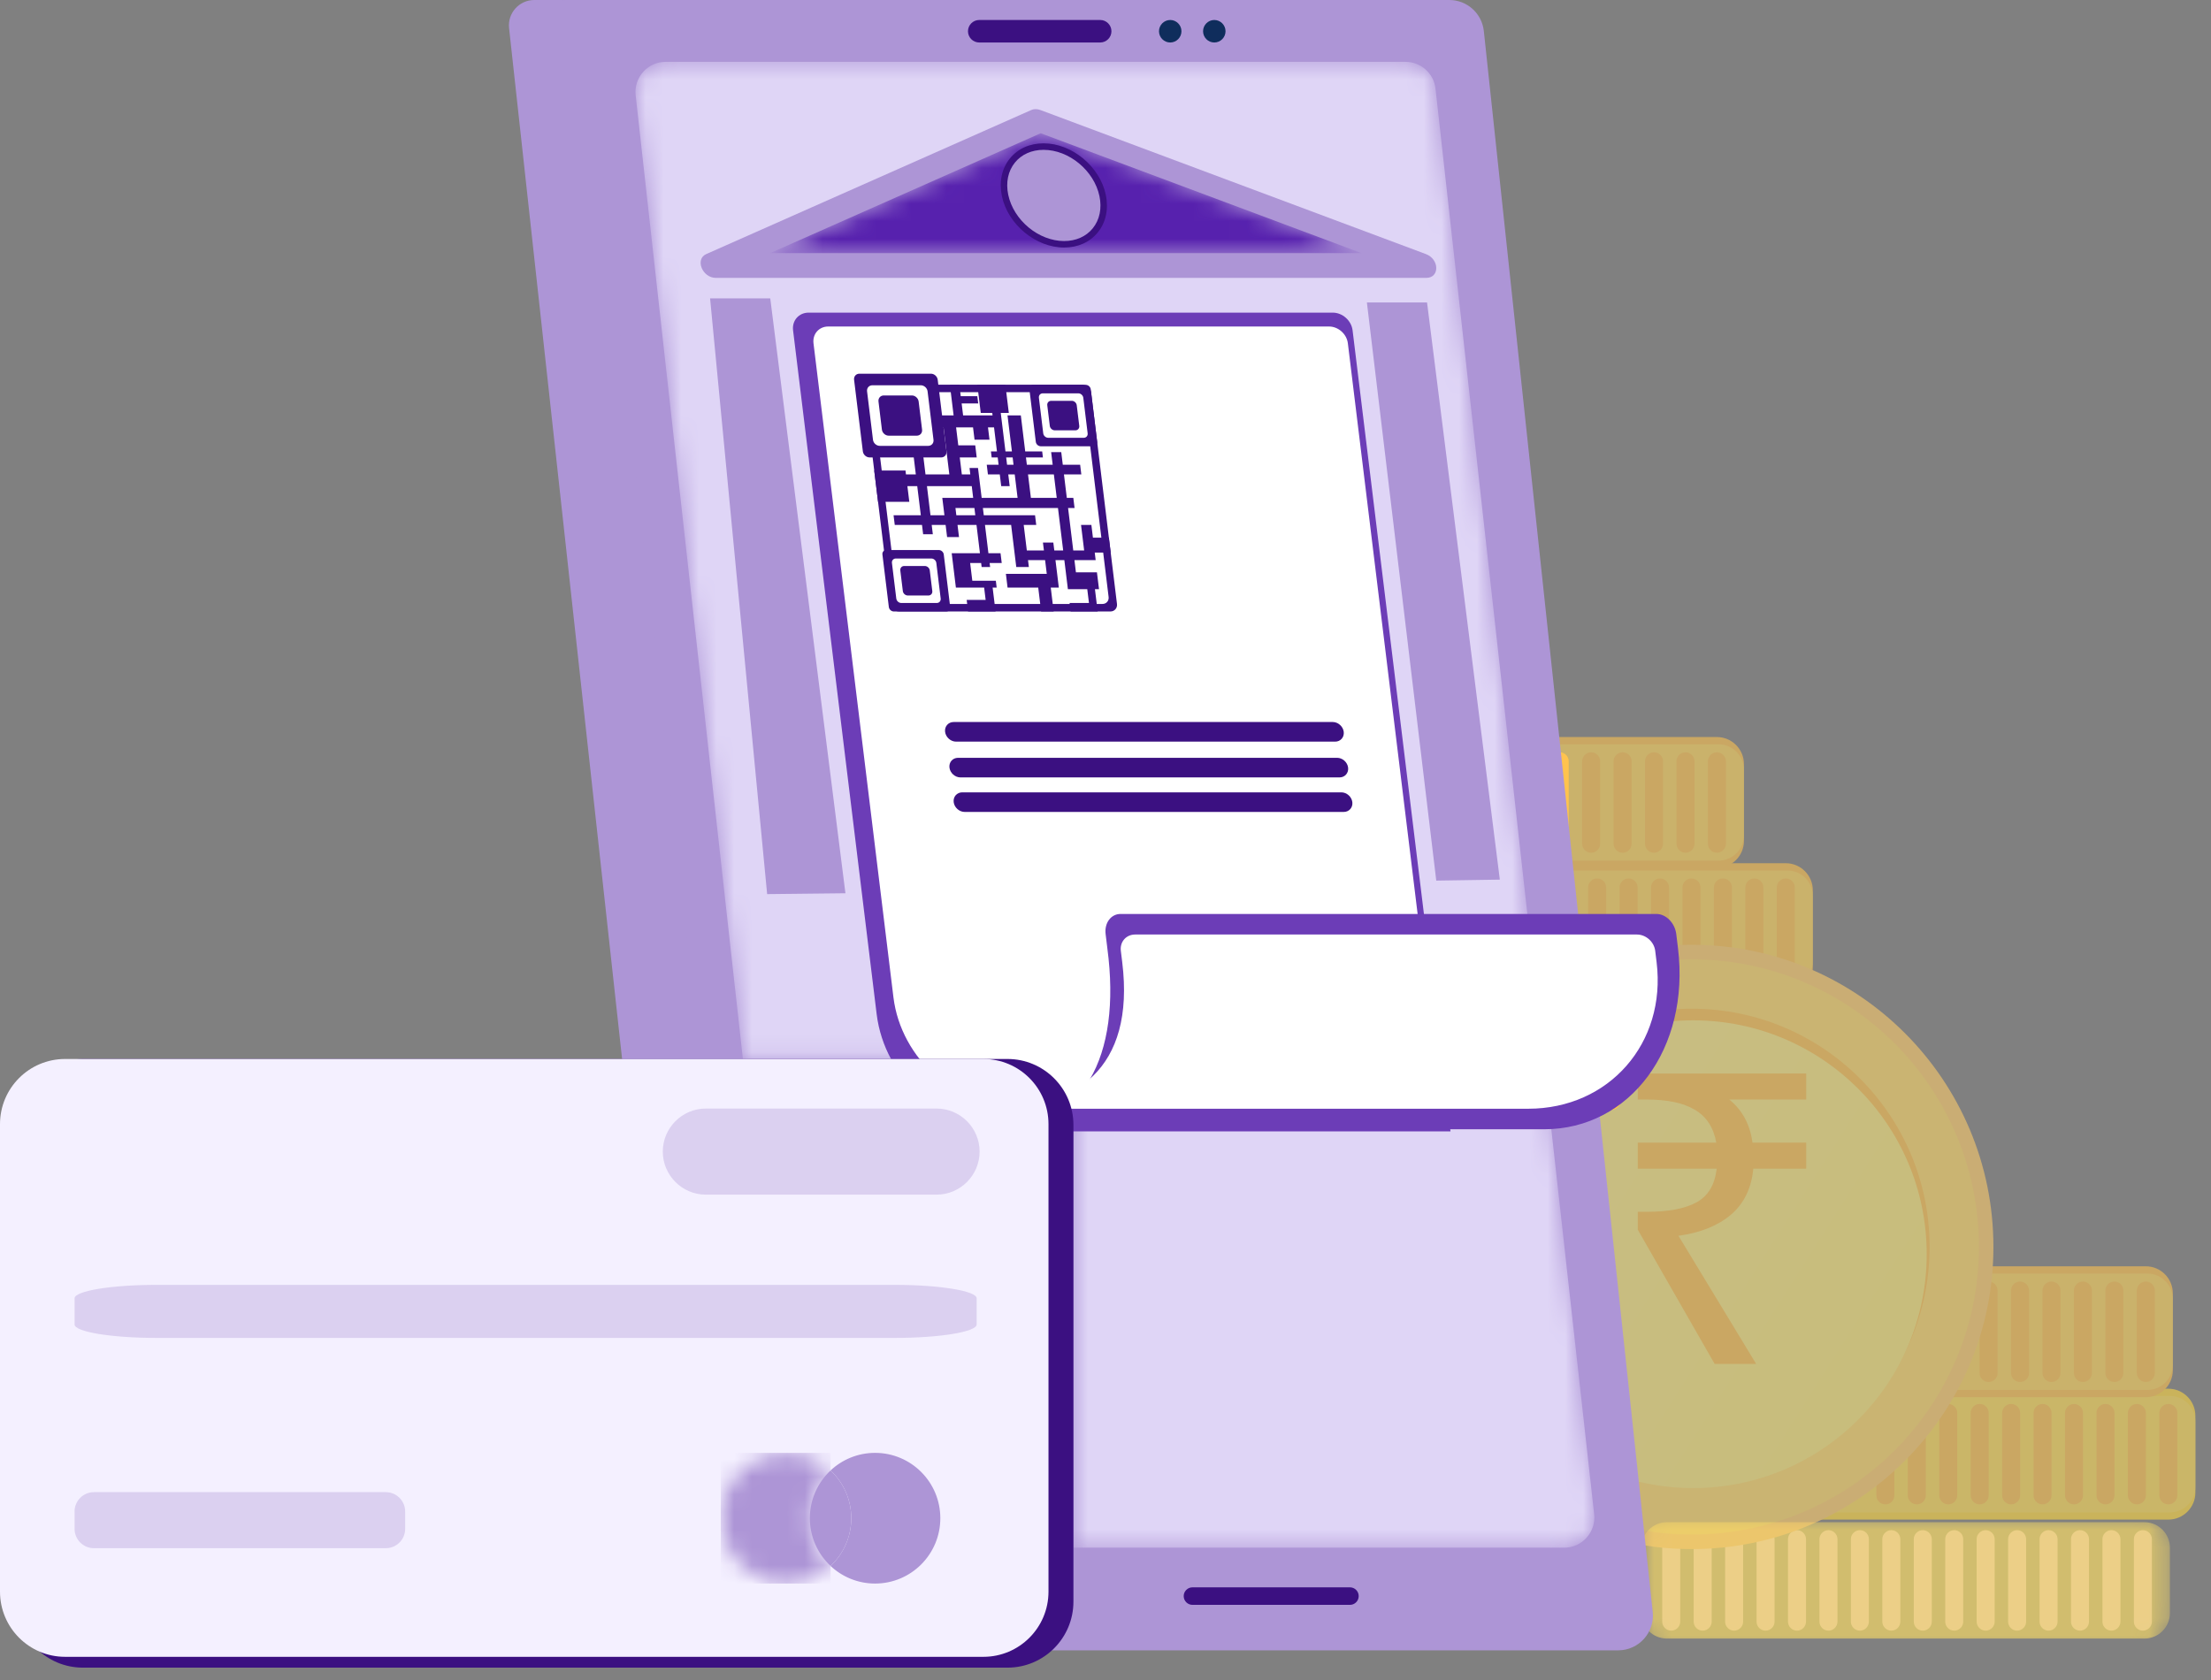 <svg width="125" height="95" viewBox="0 0 125 95" fill="none" xmlns="http://www.w3.org/2000/svg">
<rect x="0" y="0" width="125" height="95" fill="#808080" stroke="none"/>
<mask id="mask0" mask-type="alpha" maskUnits="userSpaceOnUse" x="92" y="85" width="31" height="9">
<path fill-rule="evenodd" clip-rule="evenodd" d="M121.152 93.069H94.322C93.483 93.069 92.796 92.382 92.796 91.541V91.218V87.518V87.195C92.796 86.354 93.483 85.667 94.322 85.667H121.152C121.991 85.667 122.677 86.354 122.677 87.195V87.518V91.218V91.541C122.677 92.382 121.991 93.069 121.152 93.069Z" fill="white"/>
</mask>
<g mask="url(#mask0)">
<path fill-rule="evenodd" clip-rule="evenodd" d="M94.234 92.658H121.239C122.03 92.658 122.677 92.01 122.677 91.218V87.518C122.677 86.725 122.03 86.077 121.239 86.077H94.234C93.443 86.077 92.796 86.725 92.796 87.518V91.218C92.796 92.01 93.443 92.658 94.234 92.658Z" fill="#FFE065" fill-opacity="0.64"/>
</g>
<g opacity="0.582" clip-path="url(#clip0)">
<path fill-rule="evenodd" clip-rule="evenodd" d="M121.149 92.209C121.429 92.209 121.659 91.979 121.659 91.699V87.038C121.659 86.758 121.429 86.528 121.149 86.528C120.869 86.528 120.64 86.758 120.64 87.038V91.699C120.64 91.979 120.869 92.209 121.149 92.209Z" fill="#FFDD99"/>
<path fill-rule="evenodd" clip-rule="evenodd" d="M119.371 92.209C119.652 92.209 119.881 91.979 119.881 91.699V87.038C119.881 86.758 119.652 86.528 119.371 86.528C119.091 86.528 118.862 86.758 118.862 87.038V91.699C118.862 91.979 119.091 92.209 119.371 92.209Z" fill="#FFDD99"/>
<path fill-rule="evenodd" clip-rule="evenodd" d="M117.594 92.209C117.874 92.209 118.103 91.979 118.103 91.699V87.038C118.103 86.758 117.874 86.528 117.594 86.528C117.314 86.528 117.084 86.758 117.084 87.038V91.699C117.084 91.979 117.314 92.209 117.594 92.209Z" fill="#FFDD99"/>
<path fill-rule="evenodd" clip-rule="evenodd" d="M115.816 92.209C116.096 92.209 116.326 91.979 116.326 91.699V87.038C116.326 86.758 116.096 86.528 115.816 86.528C115.536 86.528 115.307 86.758 115.307 87.038V91.699C115.307 91.979 115.536 92.209 115.816 92.209Z" fill="#FFDD99"/>
<path fill-rule="evenodd" clip-rule="evenodd" d="M114.038 92.209C114.318 92.209 114.548 91.979 114.548 91.699V87.038C114.548 86.758 114.318 86.528 114.038 86.528C113.758 86.528 113.529 86.758 113.529 87.038V91.699C113.529 91.979 113.758 92.209 114.038 92.209Z" fill="#FFDD99"/>
<path fill-rule="evenodd" clip-rule="evenodd" d="M112.261 92.209C112.541 92.209 112.77 91.979 112.77 91.699V87.038C112.77 86.758 112.541 86.528 112.261 86.528C111.981 86.528 111.751 86.758 111.751 87.038V91.699C111.751 91.979 111.981 92.209 112.261 92.209Z" fill="#FFDD99"/>
<path fill-rule="evenodd" clip-rule="evenodd" d="M110.483 92.209C110.763 92.209 110.992 91.979 110.992 91.699V87.038C110.992 86.758 110.763 86.528 110.483 86.528C110.203 86.528 109.974 86.758 109.974 87.038V91.699C109.974 91.979 110.203 92.209 110.483 92.209Z" fill="#FFDD99"/>
<path fill-rule="evenodd" clip-rule="evenodd" d="M108.705 92.209C108.985 92.209 109.215 91.979 109.215 91.699V87.038C109.215 86.758 108.985 86.528 108.705 86.528C108.425 86.528 108.196 86.758 108.196 87.038V91.699C108.196 91.979 108.425 92.209 108.705 92.209Z" fill="#FFDD99"/>
<path fill-rule="evenodd" clip-rule="evenodd" d="M106.928 92.209C107.208 92.209 107.437 91.979 107.437 91.699V87.038C107.437 86.758 107.208 86.528 106.928 86.528C106.648 86.528 106.418 86.758 106.418 87.038V91.699C106.418 91.979 106.648 92.209 106.928 92.209Z" fill="#FFDD99"/>
<path fill-rule="evenodd" clip-rule="evenodd" d="M105.15 92.209C105.43 92.209 105.659 91.979 105.659 91.699V87.038C105.659 86.758 105.43 86.528 105.15 86.528C104.87 86.528 104.64 86.758 104.64 87.038V91.699C104.64 91.979 104.87 92.209 105.15 92.209Z" fill="#FFDD99"/>
<path fill-rule="evenodd" clip-rule="evenodd" d="M103.372 92.209C103.652 92.209 103.882 91.979 103.882 91.699V87.038C103.882 86.758 103.652 86.528 103.372 86.528C103.092 86.528 102.863 86.758 102.863 87.038V91.699C102.863 91.979 103.092 92.209 103.372 92.209Z" fill="#FFDD99"/>
<path fill-rule="evenodd" clip-rule="evenodd" d="M101.595 92.209C101.875 92.209 102.104 91.979 102.104 91.699V87.038C102.104 86.758 101.875 86.528 101.595 86.528C101.314 86.528 101.085 86.758 101.085 87.038V91.699C101.085 91.979 101.314 92.209 101.595 92.209Z" fill="#FFDD99"/>
<path fill-rule="evenodd" clip-rule="evenodd" d="M99.817 92.209C100.097 92.209 100.326 91.979 100.326 91.699V87.038C100.326 86.758 100.097 86.528 99.817 86.528C99.537 86.528 99.307 86.758 99.307 87.038V91.699C99.307 91.979 99.537 92.209 99.817 92.209Z" fill="#FFDD99"/>
<path fill-rule="evenodd" clip-rule="evenodd" d="M98.039 92.209C98.319 92.209 98.549 91.979 98.549 91.699V87.038C98.549 86.758 98.319 86.528 98.039 86.528C97.759 86.528 97.53 86.758 97.53 87.038V91.699C97.53 91.979 97.759 92.209 98.039 92.209Z" fill="#FFDD99"/>
<path fill-rule="evenodd" clip-rule="evenodd" d="M96.262 92.209C96.542 92.209 96.771 91.979 96.771 91.699V87.038C96.771 86.758 96.542 86.528 96.262 86.528C95.981 86.528 95.752 86.758 95.752 87.038V91.699C95.752 91.979 95.981 92.209 96.262 92.209Z" fill="#FFDD99"/>
<path fill-rule="evenodd" clip-rule="evenodd" d="M94.484 92.209C94.764 92.209 94.993 91.979 94.993 91.699V87.038C94.993 86.758 94.764 86.528 94.484 86.528C94.204 86.528 93.974 86.758 93.974 87.038V91.699C93.974 91.979 94.204 92.209 94.484 92.209Z" fill="#FFDD99"/>
<path fill-rule="evenodd" clip-rule="evenodd" d="M95.761 85.93H122.591C123.43 85.93 124.117 85.243 124.117 84.403V80.056C124.117 79.216 123.43 78.528 122.591 78.528H95.761C94.922 78.528 94.236 79.216 94.236 80.056V84.403C94.236 85.243 94.922 85.93 95.761 85.93Z" fill="#FFD840"/>
<path fill-rule="evenodd" clip-rule="evenodd" d="M95.674 85.519H122.678C123.47 85.519 124.117 84.871 124.117 84.079V80.379C124.117 79.587 123.47 78.939 122.678 78.939H95.674C94.883 78.939 94.236 79.587 94.236 80.379V84.079C94.236 84.871 94.883 85.519 95.674 85.519Z" fill="#FFE065" fill-opacity="0.64"/>
<path fill-rule="evenodd" clip-rule="evenodd" d="M122.589 85.07C122.869 85.07 123.098 84.841 123.098 84.56V79.9C123.098 79.62 122.869 79.39 122.589 79.39C122.309 79.39 122.079 79.62 122.079 79.9V84.56C122.079 84.841 122.309 85.07 122.589 85.07Z" fill="#FFC34E"/>
<path fill-rule="evenodd" clip-rule="evenodd" d="M120.811 85.07C121.091 85.07 121.32 84.841 121.32 84.56V79.9C121.32 79.62 121.091 79.39 120.811 79.39C120.531 79.39 120.302 79.62 120.302 79.9V84.56C120.302 84.841 120.531 85.07 120.811 85.07Z" fill="#FFC34E"/>
<path fill-rule="evenodd" clip-rule="evenodd" d="M119.033 85.07C119.313 85.07 119.543 84.841 119.543 84.56V79.9C119.543 79.62 119.313 79.39 119.033 79.39C118.753 79.39 118.524 79.62 118.524 79.9V84.56C118.524 84.841 118.753 85.07 119.033 85.07Z" fill="#FFC34E"/>
<path fill-rule="evenodd" clip-rule="evenodd" d="M117.256 85.07C117.536 85.07 117.765 84.841 117.765 84.56V79.9C117.765 79.62 117.536 79.39 117.256 79.39C116.975 79.39 116.746 79.62 116.746 79.9V84.56C116.746 84.841 116.975 85.07 117.256 85.07Z" fill="#FFC34E"/>
<path fill-rule="evenodd" clip-rule="evenodd" d="M115.478 85.07C115.758 85.07 115.987 84.841 115.987 84.56V79.9C115.987 79.62 115.758 79.39 115.478 79.39C115.198 79.39 114.968 79.62 114.968 79.9V84.56C114.968 84.841 115.198 85.07 115.478 85.07Z" fill="#FFC34E"/>
<path fill-rule="evenodd" clip-rule="evenodd" d="M113.7 85.07C113.98 85.07 114.21 84.841 114.21 84.56V79.9C114.21 79.62 113.98 79.39 113.7 79.39C113.42 79.39 113.191 79.62 113.191 79.9V84.56C113.191 84.841 113.42 85.07 113.7 85.07Z" fill="#FFC34E"/>
<path fill-rule="evenodd" clip-rule="evenodd" d="M111.923 85.07C112.203 85.07 112.432 84.841 112.432 84.56V79.9C112.432 79.62 112.203 79.39 111.923 79.39C111.642 79.39 111.413 79.62 111.413 79.9V84.56C111.413 84.841 111.642 85.07 111.923 85.07Z" fill="#FFC34E"/>
<path fill-rule="evenodd" clip-rule="evenodd" d="M110.145 85.07C110.425 85.07 110.654 84.841 110.654 84.56V79.9C110.654 79.62 110.425 79.39 110.145 79.39C109.865 79.39 109.635 79.62 109.635 79.9V84.56C109.635 84.841 109.865 85.07 110.145 85.07Z" fill="#FFC34E"/>
<path fill-rule="evenodd" clip-rule="evenodd" d="M108.367 85.07C108.647 85.07 108.877 84.841 108.877 84.56V79.9C108.877 79.62 108.647 79.39 108.367 79.39C108.087 79.39 107.858 79.62 107.858 79.9V84.56C107.858 84.841 108.087 85.07 108.367 85.07Z" fill="#FFC34E"/>
<path fill-rule="evenodd" clip-rule="evenodd" d="M106.59 85.07C106.87 85.07 107.099 84.841 107.099 84.56V79.9C107.099 79.62 106.87 79.39 106.59 79.39C106.309 79.39 106.081 79.62 106.081 79.9V84.56C106.081 84.841 106.309 85.07 106.59 85.07Z" fill="#FFC34E"/>
<path fill-rule="evenodd" clip-rule="evenodd" d="M94.487 79.009H121.318C122.156 79.009 122.843 78.322 122.843 77.481V73.134C122.843 72.294 122.156 71.606 121.318 71.606H94.487C93.648 71.606 92.962 72.294 92.962 73.134V77.481C92.962 78.322 93.648 79.009 94.487 79.009Z" fill="#FFC34E"/>
<path fill-rule="evenodd" clip-rule="evenodd" d="M94.4 78.598H121.405C122.196 78.598 122.843 77.949 122.843 77.157V73.458C122.843 72.666 122.196 72.017 121.405 72.017H94.4C93.609 72.017 92.962 72.666 92.962 73.458V77.157C92.962 77.949 93.609 78.598 94.4 78.598Z" fill="#FFE065" fill-opacity="0.64"/>
<path fill-rule="evenodd" clip-rule="evenodd" d="M121.315 78.149C121.595 78.149 121.824 77.919 121.824 77.639V72.978C121.824 72.698 121.595 72.468 121.315 72.468C121.035 72.468 120.806 72.698 120.806 72.978V77.639C120.806 77.919 121.035 78.149 121.315 78.149Z" fill="#FFC34E"/>
<path fill-rule="evenodd" clip-rule="evenodd" d="M119.538 78.149C119.818 78.149 120.046 77.919 120.046 77.639V72.978C120.046 72.698 119.818 72.468 119.538 72.468C119.257 72.468 119.028 72.698 119.028 72.978V77.639C119.028 77.919 119.257 78.149 119.538 78.149Z" fill="#FFC34E"/>
<path fill-rule="evenodd" clip-rule="evenodd" d="M117.759 78.149C118.039 78.149 118.269 77.919 118.269 77.639V72.978C118.269 72.698 118.039 72.468 117.759 72.468C117.479 72.468 117.25 72.698 117.25 72.978V77.639C117.25 77.919 117.479 78.149 117.759 78.149Z" fill="#FFC34E"/>
<path fill-rule="evenodd" clip-rule="evenodd" d="M115.982 78.149C116.262 78.149 116.491 77.919 116.491 77.639V72.978C116.491 72.698 116.262 72.468 115.982 72.468C115.702 72.468 115.473 72.698 115.473 72.978V77.639C115.473 77.919 115.702 78.149 115.982 78.149Z" fill="#FFC34E"/>
<path fill-rule="evenodd" clip-rule="evenodd" d="M114.204 78.149C114.485 78.149 114.713 77.919 114.713 77.639V72.978C114.713 72.698 114.485 72.468 114.204 72.468C113.924 72.468 113.695 72.698 113.695 72.978V77.639C113.695 77.919 113.924 78.149 114.204 78.149Z" fill="#FFC34E"/>
<path fill-rule="evenodd" clip-rule="evenodd" d="M112.426 78.149C112.706 78.149 112.936 77.919 112.936 77.639V72.978C112.936 72.698 112.706 72.468 112.426 72.468C112.146 72.468 111.917 72.698 111.917 72.978V77.639C111.917 77.919 112.146 78.149 112.426 78.149Z" fill="#FFC34E"/>
<path fill-rule="evenodd" clip-rule="evenodd" d="M74.133 56.215H100.964C101.802 56.215 102.489 55.528 102.489 54.687V50.341C102.489 49.501 101.802 48.813 100.964 48.813H74.133C73.294 48.813 72.608 49.501 72.608 50.341V54.687C72.608 55.528 73.294 56.215 74.133 56.215Z" fill="#FFC34E"/>
<path fill-rule="evenodd" clip-rule="evenodd" d="M74.046 55.805H101.051C101.842 55.805 102.489 55.157 102.489 54.364V50.665C102.489 49.872 101.842 49.224 101.051 49.224H74.046C73.255 49.224 72.608 49.872 72.608 50.665V54.364C72.608 55.157 73.255 55.805 74.046 55.805Z" fill="#FFE065" fill-opacity="0.64"/>
<path fill-rule="evenodd" clip-rule="evenodd" d="M100.961 55.355C101.241 55.355 101.47 55.126 101.47 54.845V50.185C101.47 49.904 101.241 49.675 100.961 49.675C100.681 49.675 100.451 49.904 100.451 50.185V54.845C100.451 55.126 100.681 55.355 100.961 55.355Z" fill="#FFC34E"/>
<path fill-rule="evenodd" clip-rule="evenodd" d="M99.183 55.355C99.463 55.355 99.693 55.126 99.693 54.845V50.185C99.693 49.904 99.463 49.675 99.183 49.675C98.903 49.675 98.674 49.904 98.674 50.185V54.845C98.674 55.126 98.903 55.355 99.183 55.355Z" fill="#FFC34E"/>
<path fill-rule="evenodd" clip-rule="evenodd" d="M97.405 55.355C97.686 55.355 97.915 55.126 97.915 54.845V50.185C97.915 49.904 97.686 49.675 97.405 49.675C97.125 49.675 96.897 49.904 96.897 50.185V54.845C96.897 55.126 97.125 55.355 97.405 55.355Z" fill="#FFC34E"/>
<path fill-rule="evenodd" clip-rule="evenodd" d="M95.628 55.355C95.908 55.355 96.137 55.126 96.137 54.845V50.185C96.137 49.904 95.908 49.675 95.628 49.675C95.348 49.675 95.118 49.904 95.118 50.185V54.845C95.118 55.126 95.348 55.355 95.628 55.355Z" fill="#FFC34E"/>
<path fill-rule="evenodd" clip-rule="evenodd" d="M93.85 55.355C94.13 55.355 94.36 55.126 94.36 54.845V50.185C94.36 49.904 94.13 49.675 93.85 49.675C93.57 49.675 93.341 49.904 93.341 50.185V54.845C93.341 55.126 93.57 55.355 93.85 55.355Z" fill="#FFC34E"/>
<path fill-rule="evenodd" clip-rule="evenodd" d="M92.072 55.355C92.353 55.355 92.582 55.126 92.582 54.845V50.185C92.582 49.904 92.353 49.675 92.072 49.675C91.792 49.675 91.563 49.904 91.563 50.185V54.845C91.563 55.126 91.792 55.355 92.072 55.355Z" fill="#FFC34E"/>
<path fill-rule="evenodd" clip-rule="evenodd" d="M90.295 55.355C90.575 55.355 90.804 55.126 90.804 54.845V50.185C90.804 49.904 90.575 49.675 90.295 49.675C90.015 49.675 89.785 49.904 89.785 50.185V54.845C89.785 55.126 90.015 55.355 90.295 55.355Z" fill="#FFC34E"/>
<path fill-rule="evenodd" clip-rule="evenodd" d="M70.24 49.081H97.07C97.909 49.081 98.595 48.393 98.595 47.553V43.206C98.595 42.366 97.909 41.678 97.07 41.678H70.24C69.401 41.678 68.715 42.366 68.715 43.206V47.553C68.715 48.393 69.401 49.081 70.24 49.081Z" fill="#FFC34E"/>
<path fill-rule="evenodd" clip-rule="evenodd" d="M70.153 48.669H97.157C97.948 48.669 98.595 48.021 98.595 47.229V43.529C98.595 42.737 97.948 42.089 97.157 42.089H70.153C69.362 42.089 68.715 42.737 68.715 43.529V47.229C68.715 48.021 69.362 48.669 70.153 48.669Z" fill="#FFE065" fill-opacity="0.64"/>
<path fill-rule="evenodd" clip-rule="evenodd" d="M97.067 48.22C97.347 48.22 97.577 47.991 97.577 47.711V43.05C97.577 42.77 97.347 42.54 97.067 42.54C96.787 42.54 96.558 42.77 96.558 43.05V47.711C96.558 47.991 96.787 48.22 97.067 48.22Z" fill="#FFC34E"/>
<path fill-rule="evenodd" clip-rule="evenodd" d="M95.289 48.22C95.57 48.22 95.799 47.991 95.799 47.711V43.05C95.799 42.77 95.57 42.54 95.289 42.54C95.009 42.54 94.781 42.77 94.781 43.05V47.711C94.781 47.991 95.009 48.22 95.289 48.22Z" fill="#FFC34E"/>
<path fill-rule="evenodd" clip-rule="evenodd" d="M93.512 48.22C93.792 48.22 94.021 47.991 94.021 47.711V43.05C94.021 42.77 93.792 42.54 93.512 42.54C93.232 42.54 93.002 42.77 93.002 43.05V47.711C93.002 47.991 93.232 48.22 93.512 48.22Z" fill="#FFC34E"/>
<path fill-rule="evenodd" clip-rule="evenodd" d="M91.734 48.22C92.014 48.22 92.244 47.991 92.244 47.711V43.05C92.244 42.77 92.014 42.54 91.734 42.54C91.454 42.54 91.225 42.77 91.225 43.05V47.711C91.225 47.991 91.454 48.22 91.734 48.22Z" fill="#FFC34E"/>
<path fill-rule="evenodd" clip-rule="evenodd" d="M89.956 48.22C90.237 48.22 90.466 47.991 90.466 47.711V43.05C90.466 42.77 90.237 42.54 89.956 42.54C89.676 42.54 89.447 42.77 89.447 43.05V47.711C89.447 47.991 89.676 48.22 89.956 48.22Z" fill="#FFC34E"/>
<path fill-rule="evenodd" clip-rule="evenodd" d="M78.584 70.511C78.584 79.948 86.22 87.597 95.641 87.597C105.062 87.597 112.699 79.948 112.699 70.511C112.699 61.075 105.062 53.425 95.641 53.425C86.22 53.425 78.584 61.075 78.584 70.511Z" fill="#FFCD6B"/>
<path fill-rule="evenodd" clip-rule="evenodd" d="M95.641 86.775C104.609 86.775 111.879 79.494 111.879 70.511C111.879 61.528 104.609 54.247 95.641 54.247C86.673 54.247 79.404 61.528 79.404 70.511C79.404 79.494 86.673 86.775 95.641 86.775Z" fill="#FFE065" fill-opacity="0.64"/>
<path fill-rule="evenodd" clip-rule="evenodd" d="M82.192 70.511C82.192 77.951 88.213 83.983 95.641 83.983C103.07 83.983 109.091 77.951 109.091 70.511C109.091 63.071 103.07 57.04 95.641 57.04C88.213 57.04 82.192 63.071 82.192 70.511Z" fill="#FFC34E"/>
<path fill-rule="evenodd" clip-rule="evenodd" d="M82.52 70.922C82.52 78.226 88.431 84.147 95.723 84.147C103.015 84.147 108.927 78.226 108.927 70.922C108.927 63.618 103.015 57.697 95.723 57.697C88.431 57.697 82.52 63.618 82.52 70.922Z" fill="url(#paint0_linear)"/>
<path d="M96.939 77.126L92.592 69.536V68.524H93.098C94.325 68.524 95.26 68.347 95.904 67.995C96.563 67.642 96.947 67.006 97.054 66.086H92.592V64.614H97.031C96.878 63.755 96.471 63.134 95.812 62.751C95.168 62.367 94.263 62.176 93.098 62.176H92.592V60.704H102.114V62.176H97.767C98.503 62.774 98.94 63.586 99.078 64.614H102.114V66.086H99.124C99.017 67.205 98.587 68.079 97.836 68.708C97.1 69.321 96.119 69.712 94.892 69.881L99.285 77.126H96.939Z" fill="#FFC34E"/>
</g>
<path fill-rule="evenodd" clip-rule="evenodd" d="M91.109 62.758C91.389 62.758 91.619 62.528 91.619 62.248V57.587C91.619 57.307 91.389 57.077 91.109 57.077C90.829 57.077 90.6 57.307 90.6 57.587V62.248C90.6 62.528 90.829 62.758 91.109 62.758Z" fill="#FFC34E"/>
<path fill-rule="evenodd" clip-rule="evenodd" d="M89.331 62.758C89.612 62.758 89.841 62.528 89.841 62.248V57.587C89.841 57.307 89.612 57.077 89.331 57.077C89.051 57.077 88.822 57.307 88.822 57.587V62.248C88.822 62.528 89.051 62.758 89.331 62.758Z" fill="#FFC34E"/>
<path fill-rule="evenodd" clip-rule="evenodd" d="M87.554 62.758C87.834 62.758 88.063 62.528 88.063 62.248V57.587C88.063 57.307 87.834 57.077 87.554 57.077C87.274 57.077 87.044 57.307 87.044 57.587V62.248C87.044 62.528 87.274 62.758 87.554 62.758Z" fill="#FFC34E"/>
<path fill-rule="evenodd" clip-rule="evenodd" d="M85.776 62.758C86.056 62.758 86.286 62.528 86.286 62.248V57.587C86.286 57.307 86.056 57.077 85.776 57.077C85.496 57.077 85.267 57.307 85.267 57.587V62.248C85.267 62.528 85.496 62.758 85.776 62.758Z" fill="#FFC34E"/>
<path fill-rule="evenodd" clip-rule="evenodd" d="M83.998 62.758C84.278 62.758 84.507 62.528 84.507 62.248V57.587C84.507 57.307 84.278 57.077 83.998 57.077C83.718 57.077 83.489 57.307 83.489 57.587V62.248C83.489 62.528 83.718 62.758 83.998 62.758Z" fill="#FFC34E"/>
<path fill-rule="evenodd" clip-rule="evenodd" d="M82.221 62.758C82.501 62.758 82.73 62.528 82.73 62.248V57.587C82.73 57.307 82.501 57.077 82.221 57.077C81.941 57.077 81.711 57.307 81.711 57.587V62.248C81.711 62.528 81.941 62.758 82.221 62.758Z" fill="#FFC34E"/>
<path fill-rule="evenodd" clip-rule="evenodd" d="M80.443 62.758C80.723 62.758 80.952 62.528 80.952 62.248V57.587C80.952 57.307 80.723 57.077 80.443 57.077C80.163 57.077 79.934 57.307 79.934 57.587V62.248C79.934 62.528 80.163 62.758 80.443 62.758Z" fill="#FFC34E"/>
<path fill-rule="evenodd" clip-rule="evenodd" d="M78.665 62.758C78.945 62.758 79.174 62.528 79.174 62.248V57.587C79.174 57.307 78.945 57.077 78.665 57.077C78.385 57.077 78.156 57.307 78.156 57.587V62.248C78.156 62.528 78.385 62.758 78.665 62.758Z" fill="#FFC34E"/>
<path fill-rule="evenodd" clip-rule="evenodd" d="M76.888 62.758C77.168 62.758 77.397 62.528 77.397 62.248V57.587C77.397 57.307 77.168 57.077 76.888 57.077C76.608 57.077 76.378 57.307 76.378 57.587V62.248C76.378 62.528 76.608 62.758 76.888 62.758Z" fill="#FFC34E"/>
<path fill-rule="evenodd" clip-rule="evenodd" d="M75.11 62.758C75.39 62.758 75.619 62.528 75.619 62.248V57.587C75.619 57.307 75.39 57.077 75.11 57.077C74.83 57.077 74.601 57.307 74.601 57.587V62.248C74.601 62.528 74.83 62.758 75.11 62.758Z" fill="#FFC34E"/>
<path fill-rule="evenodd" clip-rule="evenodd" d="M73.332 62.758C73.612 62.758 73.842 62.528 73.842 62.248V57.587C73.842 57.307 73.612 57.077 73.332 57.077C73.052 57.077 72.823 57.307 72.823 57.587V62.248C72.823 62.528 73.052 62.758 73.332 62.758Z" fill="#FFC34E"/>
<path fill-rule="evenodd" clip-rule="evenodd" d="M88.517 55.355C88.797 55.355 89.027 55.126 89.027 54.845V50.185C89.027 49.904 88.797 49.675 88.517 49.675C88.237 49.675 88.008 49.904 88.008 50.185V54.845C88.008 55.126 88.237 55.355 88.517 55.355Z" fill="#FFC34E"/>
<path fill-rule="evenodd" clip-rule="evenodd" d="M86.739 55.355C87.02 55.355 87.249 55.126 87.249 54.845V50.185C87.249 49.904 87.02 49.675 86.739 49.675C86.459 49.675 86.23 49.904 86.23 50.185V54.845C86.23 55.126 86.459 55.355 86.739 55.355Z" fill="#FFC34E"/>
<path fill-rule="evenodd" clip-rule="evenodd" d="M84.962 55.355C85.242 55.355 85.471 55.126 85.471 54.845V50.185C85.471 49.904 85.242 49.675 84.962 49.675C84.682 49.675 84.453 49.904 84.453 50.185V54.845C84.453 55.126 84.682 55.355 84.962 55.355Z" fill="#FFC34E"/>
<path fill-rule="evenodd" clip-rule="evenodd" d="M83.184 55.355C83.465 55.355 83.693 55.126 83.693 54.845V50.185C83.693 49.904 83.465 49.675 83.184 49.675C82.904 49.675 82.675 49.904 82.675 50.185V54.845C82.675 55.126 82.904 55.355 83.184 55.355Z" fill="#FFC34E"/>
<path fill-rule="evenodd" clip-rule="evenodd" d="M81.406 55.355C81.686 55.355 81.916 55.126 81.916 54.845V50.185C81.916 49.904 81.686 49.675 81.406 49.675C81.126 49.675 80.897 49.904 80.897 50.185V54.845C80.897 55.126 81.126 55.355 81.406 55.355Z" fill="#FFC34E"/>
<path fill-rule="evenodd" clip-rule="evenodd" d="M79.629 55.355C79.909 55.355 80.138 55.126 80.138 54.845V50.185C80.138 49.904 79.909 49.675 79.629 49.675C79.349 49.675 79.12 49.904 79.12 50.185V54.845C79.12 55.126 79.349 55.355 79.629 55.355Z" fill="#FFC34E"/>
<path fill-rule="evenodd" clip-rule="evenodd" d="M77.851 55.355C78.132 55.355 78.36 55.126 78.36 54.845V50.185C78.36 49.904 78.132 49.675 77.851 49.675C77.571 49.675 77.342 49.904 77.342 50.185V54.845C77.342 55.126 77.571 55.355 77.851 55.355Z" fill="#FFC34E"/>
<path fill-rule="evenodd" clip-rule="evenodd" d="M76.073 55.355C76.353 55.355 76.583 55.126 76.583 54.845V50.185C76.583 49.904 76.353 49.675 76.073 49.675C75.793 49.675 75.564 49.904 75.564 50.185V54.845C75.564 55.126 75.793 55.355 76.073 55.355Z" fill="#FFC34E"/>
<path fill-rule="evenodd" clip-rule="evenodd" d="M74.296 55.355C74.576 55.355 74.805 55.126 74.805 54.845V50.185C74.805 49.904 74.576 49.675 74.296 49.675C74.016 49.675 73.787 49.904 73.787 50.185V54.845C73.787 55.126 74.016 55.355 74.296 55.355Z" fill="#FFC34E"/>
<path fill-rule="evenodd" clip-rule="evenodd" d="M88.179 48.22C88.459 48.22 88.688 47.991 88.688 47.711V43.05C88.688 42.77 88.459 42.54 88.179 42.54C87.899 42.54 87.669 42.77 87.669 43.05V47.711C87.669 47.991 87.899 48.22 88.179 48.22Z" fill="#FFC34E"/>
<path fill-rule="evenodd" clip-rule="evenodd" d="M86.401 48.22C86.681 48.22 86.91 47.991 86.91 47.711V43.05C86.91 42.77 86.681 42.54 86.401 42.54C86.121 42.54 85.892 42.77 85.892 43.05V47.711C85.892 47.991 86.121 48.22 86.401 48.22Z" fill="#FFC34E"/>
<path fill-rule="evenodd" clip-rule="evenodd" d="M84.623 48.22C84.903 48.22 85.133 47.991 85.133 47.711V43.05C85.133 42.77 84.903 42.54 84.623 42.54C84.343 42.54 84.114 42.77 84.114 43.05V47.711C84.114 47.991 84.343 48.22 84.623 48.22Z" fill="#FFC34E"/>
<path fill-rule="evenodd" clip-rule="evenodd" d="M82.846 48.22C83.126 48.22 83.355 47.991 83.355 47.711V43.05C83.355 42.77 83.126 42.54 82.846 42.54C82.566 42.54 82.337 42.77 82.337 43.05V47.711C82.337 47.991 82.566 48.22 82.846 48.22Z" fill="#FFC34E"/>
<path fill-rule="evenodd" clip-rule="evenodd" d="M81.068 48.22C81.349 48.22 81.577 47.991 81.577 47.711V43.05C81.577 42.77 81.349 42.54 81.068 42.54C80.788 42.54 80.559 42.77 80.559 43.05V47.711C80.559 47.991 80.788 48.22 81.068 48.22Z" fill="#FFC34E"/>
<path fill-rule="evenodd" clip-rule="evenodd" d="M79.29 48.22C79.57 48.22 79.8 47.991 79.8 47.711V43.05C79.8 42.77 79.57 42.54 79.29 42.54C79.01 42.54 78.781 42.77 78.781 43.05V47.711C78.781 47.991 79.01 48.22 79.29 48.22Z" fill="#FFC34E"/>
<path fill-rule="evenodd" clip-rule="evenodd" d="M77.513 48.22C77.793 48.22 78.022 47.991 78.022 47.711V43.05C78.022 42.77 77.793 42.54 77.513 42.54C77.233 42.54 77.004 42.77 77.004 43.05V47.711C77.004 47.991 77.233 48.22 77.513 48.22Z" fill="#FFC34E"/>
<path fill-rule="evenodd" clip-rule="evenodd" d="M75.735 48.22C76.016 48.22 76.244 47.991 76.244 47.711V43.05C76.244 42.77 76.016 42.54 75.735 42.54C75.455 42.54 75.226 42.77 75.226 43.05V47.711C75.226 47.991 75.455 48.22 75.735 48.22Z" fill="#FFC34E"/>
<path fill-rule="evenodd" clip-rule="evenodd" d="M73.957 48.22C74.237 48.22 74.467 47.991 74.467 47.711V43.05C74.467 42.77 74.237 42.54 73.957 42.54C73.677 42.54 73.448 42.77 73.448 43.05V47.711C73.448 47.991 73.677 48.22 73.957 48.22Z" fill="#FFC34E"/>
<path fill-rule="evenodd" clip-rule="evenodd" d="M72.18 48.22C72.46 48.22 72.689 47.991 72.689 47.711V43.05C72.689 42.77 72.46 42.54 72.18 42.54C71.9 42.54 71.671 42.77 71.671 43.05V47.711C71.671 47.991 71.9 48.22 72.18 48.22Z" fill="#FFC34E"/>
<path fill-rule="evenodd" clip-rule="evenodd" d="M70.402 48.22C70.682 48.22 70.911 47.991 70.911 47.711V43.05C70.911 42.77 70.682 42.54 70.402 42.54C70.122 42.54 69.892 42.77 69.892 43.05V47.711C69.892 47.991 70.122 48.22 70.402 48.22Z" fill="#FFC34E"/>
<path fill-rule="evenodd" clip-rule="evenodd" d="M91.487 93.322H41.487C40.484 93.322 39.644 92.564 39.536 91.566L29.988 2.174C29.864 1.012 30.773 0 31.939 0H81.939C82.941 0 83.782 0.757 83.889 1.756L93.437 91.148C93.561 92.309 92.653 93.322 91.487 93.322Z" fill="#AD95D6"/>
<mask id="mask1" mask-type="alpha" maskUnits="userSpaceOnUse" x="35" y="3" width="56" height="85">
<path fill-rule="evenodd" clip-rule="evenodd" d="M88.433 87.517H60.687V63.615C60.687 61.554 59.018 59.883 56.96 59.883H42.001L35.937 5.386C35.829 4.377 36.618 3.498 37.631 3.498H79.464C80.335 3.498 81.066 4.156 81.158 5.023L90.127 85.629C90.235 86.637 89.446 87.517 88.433 87.517Z" fill="white"/>
</mask>
<g mask="url(#mask1)">
<path fill-rule="evenodd" clip-rule="evenodd" d="M88.433 87.517H60.687V63.615C60.687 61.554 59.018 59.883 56.96 59.883H42.001L35.937 5.386C35.829 4.377 36.618 3.498 37.631 3.498H79.464C80.335 3.498 81.066 4.156 81.158 5.023L90.127 85.629C90.235 86.637 89.446 87.517 88.433 87.517Z" fill="url(#paint1_linear)"/>
</g>
<path fill-rule="evenodd" clip-rule="evenodd" d="M41.773 93.322H40.009C39.342 93.322 38.781 92.818 38.708 92.153L28.781 1.593C28.687 0.743 29.352 0 30.206 0H31.719C32.45 0 33.065 0.551 33.144 1.279L43.074 91.867C43.159 92.644 42.552 93.322 41.773 93.322Z" fill="#AD95D6"/>
<path fill-rule="evenodd" clip-rule="evenodd" d="M76.32 90.751H67.416C67.144 90.751 66.921 90.528 66.921 90.255C66.921 89.983 67.144 89.76 67.416 89.76H76.32C76.593 89.76 76.815 89.983 76.815 90.255C76.815 90.528 76.593 90.751 76.32 90.751Z" fill="#3B1081"/>
<path fill-rule="evenodd" clip-rule="evenodd" d="M66.159 2.403C65.81 2.403 65.524 2.117 65.524 1.767C65.524 1.417 65.81 1.13 66.159 1.13C66.508 1.13 66.794 1.417 66.794 1.767C66.794 2.117 66.508 2.403 66.159 2.403Z" fill="#0F2D5C"/>
<path fill-rule="evenodd" clip-rule="evenodd" d="M68.651 2.403C68.302 2.403 68.016 2.117 68.016 1.767C68.016 1.417 68.302 1.13 68.651 1.13C69 1.13 69.286 1.417 69.286 1.767C69.286 2.117 69 2.403 68.651 2.403Z" fill="#0F2D5C"/>
<path fill-rule="evenodd" clip-rule="evenodd" d="M62.202 2.403H55.36C55.011 2.403 54.725 2.117 54.725 1.767C54.725 1.417 55.011 1.13 55.36 1.13H62.202C62.55 1.13 62.836 1.417 62.836 1.767C62.836 2.117 62.55 2.403 62.202 2.403Z" fill="#3B1081"/>
<path fill-rule="evenodd" clip-rule="evenodd" d="M56.988 63.977H82.005L76.469 18.68C76.402 18.128 75.9 17.679 75.347 17.679H45.715C45.163 17.679 44.77 18.128 44.837 18.68L49.563 57.352C50.01 61.011 53.334 63.977 56.988 63.977Z" fill="#6C3DB7"/>
<path fill-rule="evenodd" clip-rule="evenodd" d="M57.566 62.696H81.492L76.202 19.414C76.139 18.888 75.662 18.463 75.137 18.463H46.825C46.301 18.463 45.928 18.888 45.992 19.414L50.512 56.401C50.937 59.877 54.095 62.696 57.566 62.696Z" fill="white"/>
<path fill-rule="evenodd" clip-rule="evenodd" d="M62.604 53.62L62.507 52.822C62.429 52.193 62.808 51.682 63.35 51.682H93.647C94.19 51.682 94.692 52.193 94.769 52.822L94.866 53.62C95.558 59.274 92.164 63.858 87.287 63.858H56.331C61.208 63.858 63.425 59.79 62.604 53.62Z" fill="#6C3DB7"/>
<path fill-rule="evenodd" clip-rule="evenodd" d="M63.446 54.412L63.367 53.767C63.305 53.258 63.667 52.845 64.175 52.845H92.545C93.053 52.845 93.516 53.258 93.578 53.767L93.657 54.412C94.216 58.987 90.967 62.696 86.4 62.696H56.189C60.756 62.696 64.188 60.481 63.446 54.412Z" fill="white"/>
<path fill-rule="evenodd" clip-rule="evenodd" d="M54.053 41.938H75.483C75.788 41.938 76.006 41.688 75.969 41.383C75.931 41.078 75.652 40.828 75.347 40.828H53.917C53.612 40.828 53.394 41.078 53.431 41.383C53.468 41.688 53.748 41.938 54.053 41.938Z" fill="#3B1081"/>
<path fill-rule="evenodd" clip-rule="evenodd" d="M54.3 43.961H75.73C76.035 43.961 76.253 43.711 76.216 43.406C76.179 43.102 75.899 42.852 75.595 42.852H54.164C53.86 42.852 53.641 43.102 53.678 43.406C53.715 43.711 53.995 43.961 54.3 43.961Z" fill="#3B1081"/>
<path fill-rule="evenodd" clip-rule="evenodd" d="M54.538 45.913H75.969C76.273 45.913 76.492 45.664 76.455 45.359C76.417 45.054 76.138 44.805 75.833 44.805H54.403C54.098 44.805 53.88 45.054 53.917 45.359C53.954 45.664 54.234 45.913 54.538 45.913Z" fill="#3B1081"/>
<path fill-rule="evenodd" clip-rule="evenodd" d="M62.777 34.577H50.823C50.589 34.577 50.376 34.387 50.347 34.152L48.884 22.178C48.855 21.944 49.022 21.754 49.256 21.754H61.21C61.444 21.754 61.657 21.944 61.686 22.178L63.149 34.152C63.178 34.387 63.011 34.577 62.777 34.577Z" fill="#3B1081"/>
<path fill-rule="evenodd" clip-rule="evenodd" d="M62.33 34.152H51.167C50.948 34.152 50.749 33.975 50.723 33.756L49.356 22.575C49.329 22.356 49.485 22.178 49.703 22.178H60.866C61.084 22.178 61.284 22.356 61.31 22.575L62.676 33.756C62.704 33.975 62.548 34.152 62.33 34.152Z" fill="white"/>
<path fill-rule="evenodd" clip-rule="evenodd" d="M53.208 25.867H49.166C48.977 25.867 48.805 25.713 48.782 25.524L48.286 21.474C48.264 21.285 48.398 21.132 48.587 21.132H52.63C52.819 21.132 52.99 21.285 53.014 21.474L53.509 25.524C53.532 25.713 53.397 25.867 53.208 25.867Z" fill="#3B1081"/>
<path fill-rule="evenodd" clip-rule="evenodd" d="M52.475 25.212H49.739C49.55 25.212 49.378 25.059 49.355 24.87L49.02 22.129C48.997 21.939 49.131 21.786 49.32 21.786H52.057C52.246 21.786 52.417 21.939 52.441 22.129L52.776 24.87C52.799 25.059 52.664 25.212 52.475 25.212Z" fill="white"/>
<path fill-rule="evenodd" clip-rule="evenodd" d="M51.83 24.636H50.243C50.055 24.636 49.883 24.483 49.859 24.294L49.666 22.705C49.642 22.516 49.776 22.362 49.966 22.362H51.552C51.741 22.362 51.912 22.516 51.936 22.705L52.13 24.294C52.153 24.483 52.019 24.636 51.83 24.636Z" fill="#3B1081"/>
<path fill-rule="evenodd" clip-rule="evenodd" d="M53.499 34.577H50.533C50.394 34.577 50.268 34.464 50.251 34.325L49.888 31.354C49.871 31.215 49.969 31.102 50.109 31.102H53.075C53.213 31.102 53.339 31.215 53.356 31.354L53.72 34.325C53.737 34.464 53.639 34.577 53.499 34.577Z" fill="#3B1081"/>
<path fill-rule="evenodd" clip-rule="evenodd" d="M52.962 34.097H50.954C50.815 34.097 50.688 33.984 50.672 33.845L50.426 31.834C50.409 31.695 50.507 31.582 50.646 31.582H52.654C52.793 31.582 52.919 31.695 52.936 31.834L53.182 33.845C53.199 33.984 53.1 34.097 52.962 34.097Z" fill="white"/>
<path fill-rule="evenodd" clip-rule="evenodd" d="M52.488 33.674H51.324C51.185 33.674 51.059 33.561 51.042 33.422L50.899 32.257C50.883 32.118 50.981 32.005 51.12 32.005H52.284C52.422 32.005 52.549 32.118 52.565 32.257L52.708 33.422C52.725 33.561 52.626 33.674 52.488 33.674Z" fill="#3B1081"/>
<path fill-rule="evenodd" clip-rule="evenodd" d="M61.808 25.236H58.842C58.703 25.236 58.577 25.124 58.56 24.985L58.197 22.014C58.18 21.875 58.278 21.762 58.417 21.762H61.384C61.522 21.762 61.648 21.875 61.666 22.014L62.029 24.985C62.045 25.124 61.947 25.236 61.808 25.236Z" fill="#3B1081"/>
<path fill-rule="evenodd" clip-rule="evenodd" d="M61.271 24.756H59.262C59.124 24.756 58.997 24.644 58.98 24.505L58.735 22.494C58.718 22.355 58.816 22.242 58.955 22.242H60.963C61.102 22.242 61.228 22.355 61.245 22.494L61.491 24.505C61.507 24.644 61.409 24.756 61.271 24.756Z" fill="white"/>
<path fill-rule="evenodd" clip-rule="evenodd" d="M60.797 24.334H59.633C59.494 24.334 59.368 24.221 59.351 24.082L59.208 22.916C59.191 22.777 59.29 22.665 59.429 22.665H60.593C60.731 22.665 60.857 22.777 60.874 22.916L61.017 24.082C61.034 24.221 60.935 24.334 60.797 24.334Z" fill="#3B1081"/>
<path fill-rule="evenodd" clip-rule="evenodd" d="M59.605 31.125L59.55 30.68H58.963L59.018 31.125H58.052L57.876 29.685H58.584L58.517 29.137H55.619L55.568 28.725H59.813L60.107 31.125H59.605ZM54.813 26.462L54.857 26.828H54.378L54.261 25.868H55.219L55.136 25.182H54.177L54.053 24.165H55.011L55.096 24.862H55.941L55.856 24.165H56.198L56.364 25.525H56.022L56.064 25.868H56.406L56.456 26.279H55.786L55.853 26.828H56.523L56.604 27.491H57.083L57.003 26.828H57.368L57.53 28.154H55.499L55.292 26.462H54.813ZM55.019 28.154H53.273L53.293 28.314L53.344 28.725L53.394 29.137H52.606L52.406 27.491H54.939L55.019 28.154ZM55.139 29.137H54.067L54.017 28.725H55.089L55.139 29.137ZM57.251 25.868L57.3 26.279H56.935L56.885 25.868H57.251ZM58.12 26.828H59.581L59.743 28.154H58.282L58.12 26.828ZM62.69 30.402H61.789L61.702 29.685H61.117L61.293 31.125H60.677L60.384 28.725H60.751L60.681 28.154H60.313L60.151 26.828H61.133L61.066 26.279H60.085L59.998 25.565H59.427L59.514 26.279H58.054L58.003 25.868H58.962L58.92 25.525H57.961L57.713 23.491H56.96L57.209 25.525H56.844L56.578 23.351H57.034L56.84 21.762H55.254L55.448 23.351H56.098L56.115 23.491H54.45L54.367 22.813H55.304L55.253 22.402H54.316L54.238 21.762H53.702L53.913 23.491H53.057L53.14 24.165H53.345L53.671 26.828H52.324L52.165 25.525H51.618L51.777 26.828H51.219L51.193 26.608H49.425L49.642 28.378H51.409L51.3 27.491H51.857L52.059 29.137H50.518L50.586 29.685H52.126L52.19 30.211H52.738L52.674 29.685H53.461L53.545 30.371H54.218L54.134 29.685H55.207L55.402 31.285H53.805L54.042 33.228H55.639L55.724 33.923H54.652L54.732 34.577H56.284L56.119 33.228H56.347L56.3 32.839H54.97L54.848 31.837H55.469L55.497 32.062H55.977L55.949 31.837H56.633L56.566 31.285H55.881L55.686 29.685H57.165L57.455 32.062H58.167L58.12 31.674H59.085L59.18 32.451H56.869L56.963 33.228H58.697L58.862 34.577H59.569L59.405 33.228H59.861L59.803 32.748L59.767 32.451L59.671 31.674H60.173L60.258 32.364L60.295 32.671L60.374 33.315H61.469L61.565 34.097H60.47L60.528 34.577H62.057L61.903 33.315H62.133L62.016 32.364H60.828L60.744 31.674H61.944L61.892 31.248H62.794L62.69 30.402Z" fill="#3B1081"/>
<path fill-rule="evenodd" clip-rule="evenodd" d="M56.96 94.301H4.684C2.627 94.301 0.958 92.63 0.958 90.568V63.615C0.958 61.554 2.627 59.883 4.684 59.883H56.96C59.018 59.883 60.687 61.554 60.687 63.615V90.568C60.687 92.63 59.018 94.301 56.96 94.301Z" fill="#3B1081"/>
<path fill-rule="evenodd" clip-rule="evenodd" d="M55.598 93.689H3.679C1.647 93.689 0 92.039 0 90.004V63.568C0 61.533 1.647 59.883 3.679 59.883H55.598C57.63 59.883 59.277 61.533 59.277 63.568V90.004C59.277 92.039 57.63 93.689 55.598 93.689L43.082 75.656Z" fill="#F4F0FF"/>
<path opacity="0.348" fill-rule="evenodd" clip-rule="evenodd" d="M52.953 67.554H39.901C38.565 67.554 37.471 66.459 37.471 65.12C37.471 63.781 38.565 62.686 39.901 62.686H52.953C54.289 62.686 55.383 63.781 55.383 65.12C55.383 66.459 54.289 67.554 52.953 67.554Z" fill="#AD95D6"/>
<mask id="mask2" mask-type="alpha" maskUnits="userSpaceOnUse" x="40" y="82" width="7" height="8">
<path fill-rule="evenodd" clip-rule="evenodd" d="M44.438 89.546C42.402 89.546 40.749 87.891 40.749 85.851C40.749 83.81 42.402 82.156 44.438 82.156C45.412 82.156 46.297 82.534 46.956 83.151C46.236 83.825 45.785 84.785 45.785 85.851C45.785 86.916 46.236 87.877 46.956 88.551C46.297 89.168 45.412 89.546 44.438 89.546Z" fill="white"/>
</mask>
<g mask="url(#mask2)">
<path fill-rule="evenodd" clip-rule="evenodd" d="M40.749 89.546H46.956V82.156H40.749V89.546Z" fill="#AD95D6"/>
</g>
<path fill-rule="evenodd" clip-rule="evenodd" d="M49.473 89.546C48.501 89.546 47.615 89.168 46.956 88.551C47.677 87.877 48.127 86.916 48.127 85.851C48.127 84.785 47.677 83.825 46.956 83.151C47.615 82.534 48.501 82.156 49.473 82.156C51.511 82.156 53.162 83.81 53.162 85.851C53.162 87.891 51.511 89.546 49.473 89.546Z" fill="#AD95D6"/>
<path fill-rule="evenodd" clip-rule="evenodd" d="M46.956 88.551C46.236 87.877 45.785 86.916 45.785 85.851C45.785 84.785 46.236 83.825 46.956 83.151C47.677 83.825 48.127 84.785 48.127 85.851C48.127 86.916 47.677 87.877 46.956 88.551Z" fill="#AD95D6"/>
<path opacity="0.348" fill-rule="evenodd" clip-rule="evenodd" d="M50.58 75.656H8.852C6.302 75.656 4.216 75.314 4.216 74.895V73.417C4.216 72.998 6.302 72.656 8.852 72.656H50.58C53.13 72.656 55.216 72.998 55.216 73.417V74.895C55.216 75.314 53.13 75.656 50.58 75.656Z" fill="#AD95D6"/>
<path opacity="0.348" fill-rule="evenodd" clip-rule="evenodd" d="M21.816 87.546H5.306C4.706 87.546 4.216 87.054 4.216 86.454V85.47C4.216 84.87 4.706 84.378 5.306 84.378H21.816C22.415 84.378 22.906 84.87 22.906 85.47V86.454C22.906 87.054 22.415 87.546 21.816 87.546Z" fill="#AD95D6"/>
<path fill-rule="evenodd" clip-rule="evenodd" d="M58.299 6.223C58.453 6.154 58.641 6.154 58.823 6.223L80.613 14.367C81.384 14.655 81.4 15.714 80.634 15.714H40.473C39.706 15.714 39.278 14.655 39.929 14.367L58.299 6.223Z" fill="#AD95D6"/>
<mask id="mask3" mask-type="alpha" maskUnits="userSpaceOnUse" x="43" y="7" width="34" height="8">
<path fill-rule="evenodd" clip-rule="evenodd" d="M58.837 7.534L76.971 14.312H43.547L58.837 7.534Z" fill="white"/>
</mask>
<g mask="url(#mask3)">
<path fill-rule="evenodd" clip-rule="evenodd" d="M58.837 7.534L76.971 14.312H43.547L58.837 7.534Z" fill="url(#paint2_linear)"/>
</g>
<path fill-rule="evenodd" clip-rule="evenodd" d="M62.337 11.052C62.657 12.577 61.683 13.814 60.16 13.814C58.636 13.814 57.143 12.577 56.822 11.052C56.502 9.526 57.477 8.29 59 8.29C60.522 8.29 62.017 9.526 62.337 11.052Z" fill="#AD95D6"/>
<path fill-rule="evenodd" clip-rule="evenodd" d="M59 8.473C58.331 8.473 57.755 8.729 57.379 9.193C56.989 9.674 56.856 10.32 57.001 11.014C57.304 12.457 58.721 13.63 60.16 13.63C60.829 13.63 61.404 13.375 61.78 12.91C62.169 12.43 62.303 11.784 62.158 11.09C61.855 9.647 60.438 8.473 59 8.473ZM60.16 13.997C58.557 13.997 56.979 12.693 56.643 11.09C56.474 10.285 56.634 9.53 57.094 8.962C57.541 8.41 58.218 8.106 59 8.106C60.602 8.106 62.18 9.411 62.516 11.014C62.685 11.818 62.525 12.574 62.065 13.142C61.617 13.693 60.941 13.997 60.16 13.997Z" fill="#3B1081"/>
<path fill-rule="evenodd" clip-rule="evenodd" d="M40.145 16.873H43.547L47.797 50.512L43.371 50.56L40.145 16.873Z" fill="#AD95D6"/>
<path fill-rule="evenodd" clip-rule="evenodd" d="M77.278 17.103H80.679L84.794 49.741L81.2 49.796L77.278 17.103Z" fill="#AD95D6"/>
<defs>
<linearGradient id="paint0_linear" x1="37.314" y1="91.842" x2="120.035" y2="144.395" gradientUnits="userSpaceOnUse">
<stop stop-color="#F9EA90"/>
<stop offset="1" stop-color="#FFE662"/>
</linearGradient>
<linearGradient id="paint1_linear" x1="69.415" y1="-69.653" x2="-44.319" y2="-15.796" gradientUnits="userSpaceOnUse">
<stop stop-color="#DFD5F6"/>
<stop offset="1" stop-color="#DFD5F6"/>
</linearGradient>
<linearGradient id="paint2_linear" x1="14.946" y1="1.427" x2="14.798" y2="20.773" gradientUnits="userSpaceOnUse">
<stop stop-color="#5721AE"/>
<stop offset="1" stop-color="#5721AE"/>
</linearGradient>
<clipPath id="clip0">
<rect width="57" height="52" fill="white" transform="translate(67.785 41.138)"/>
</clipPath>
</defs>
</svg>
